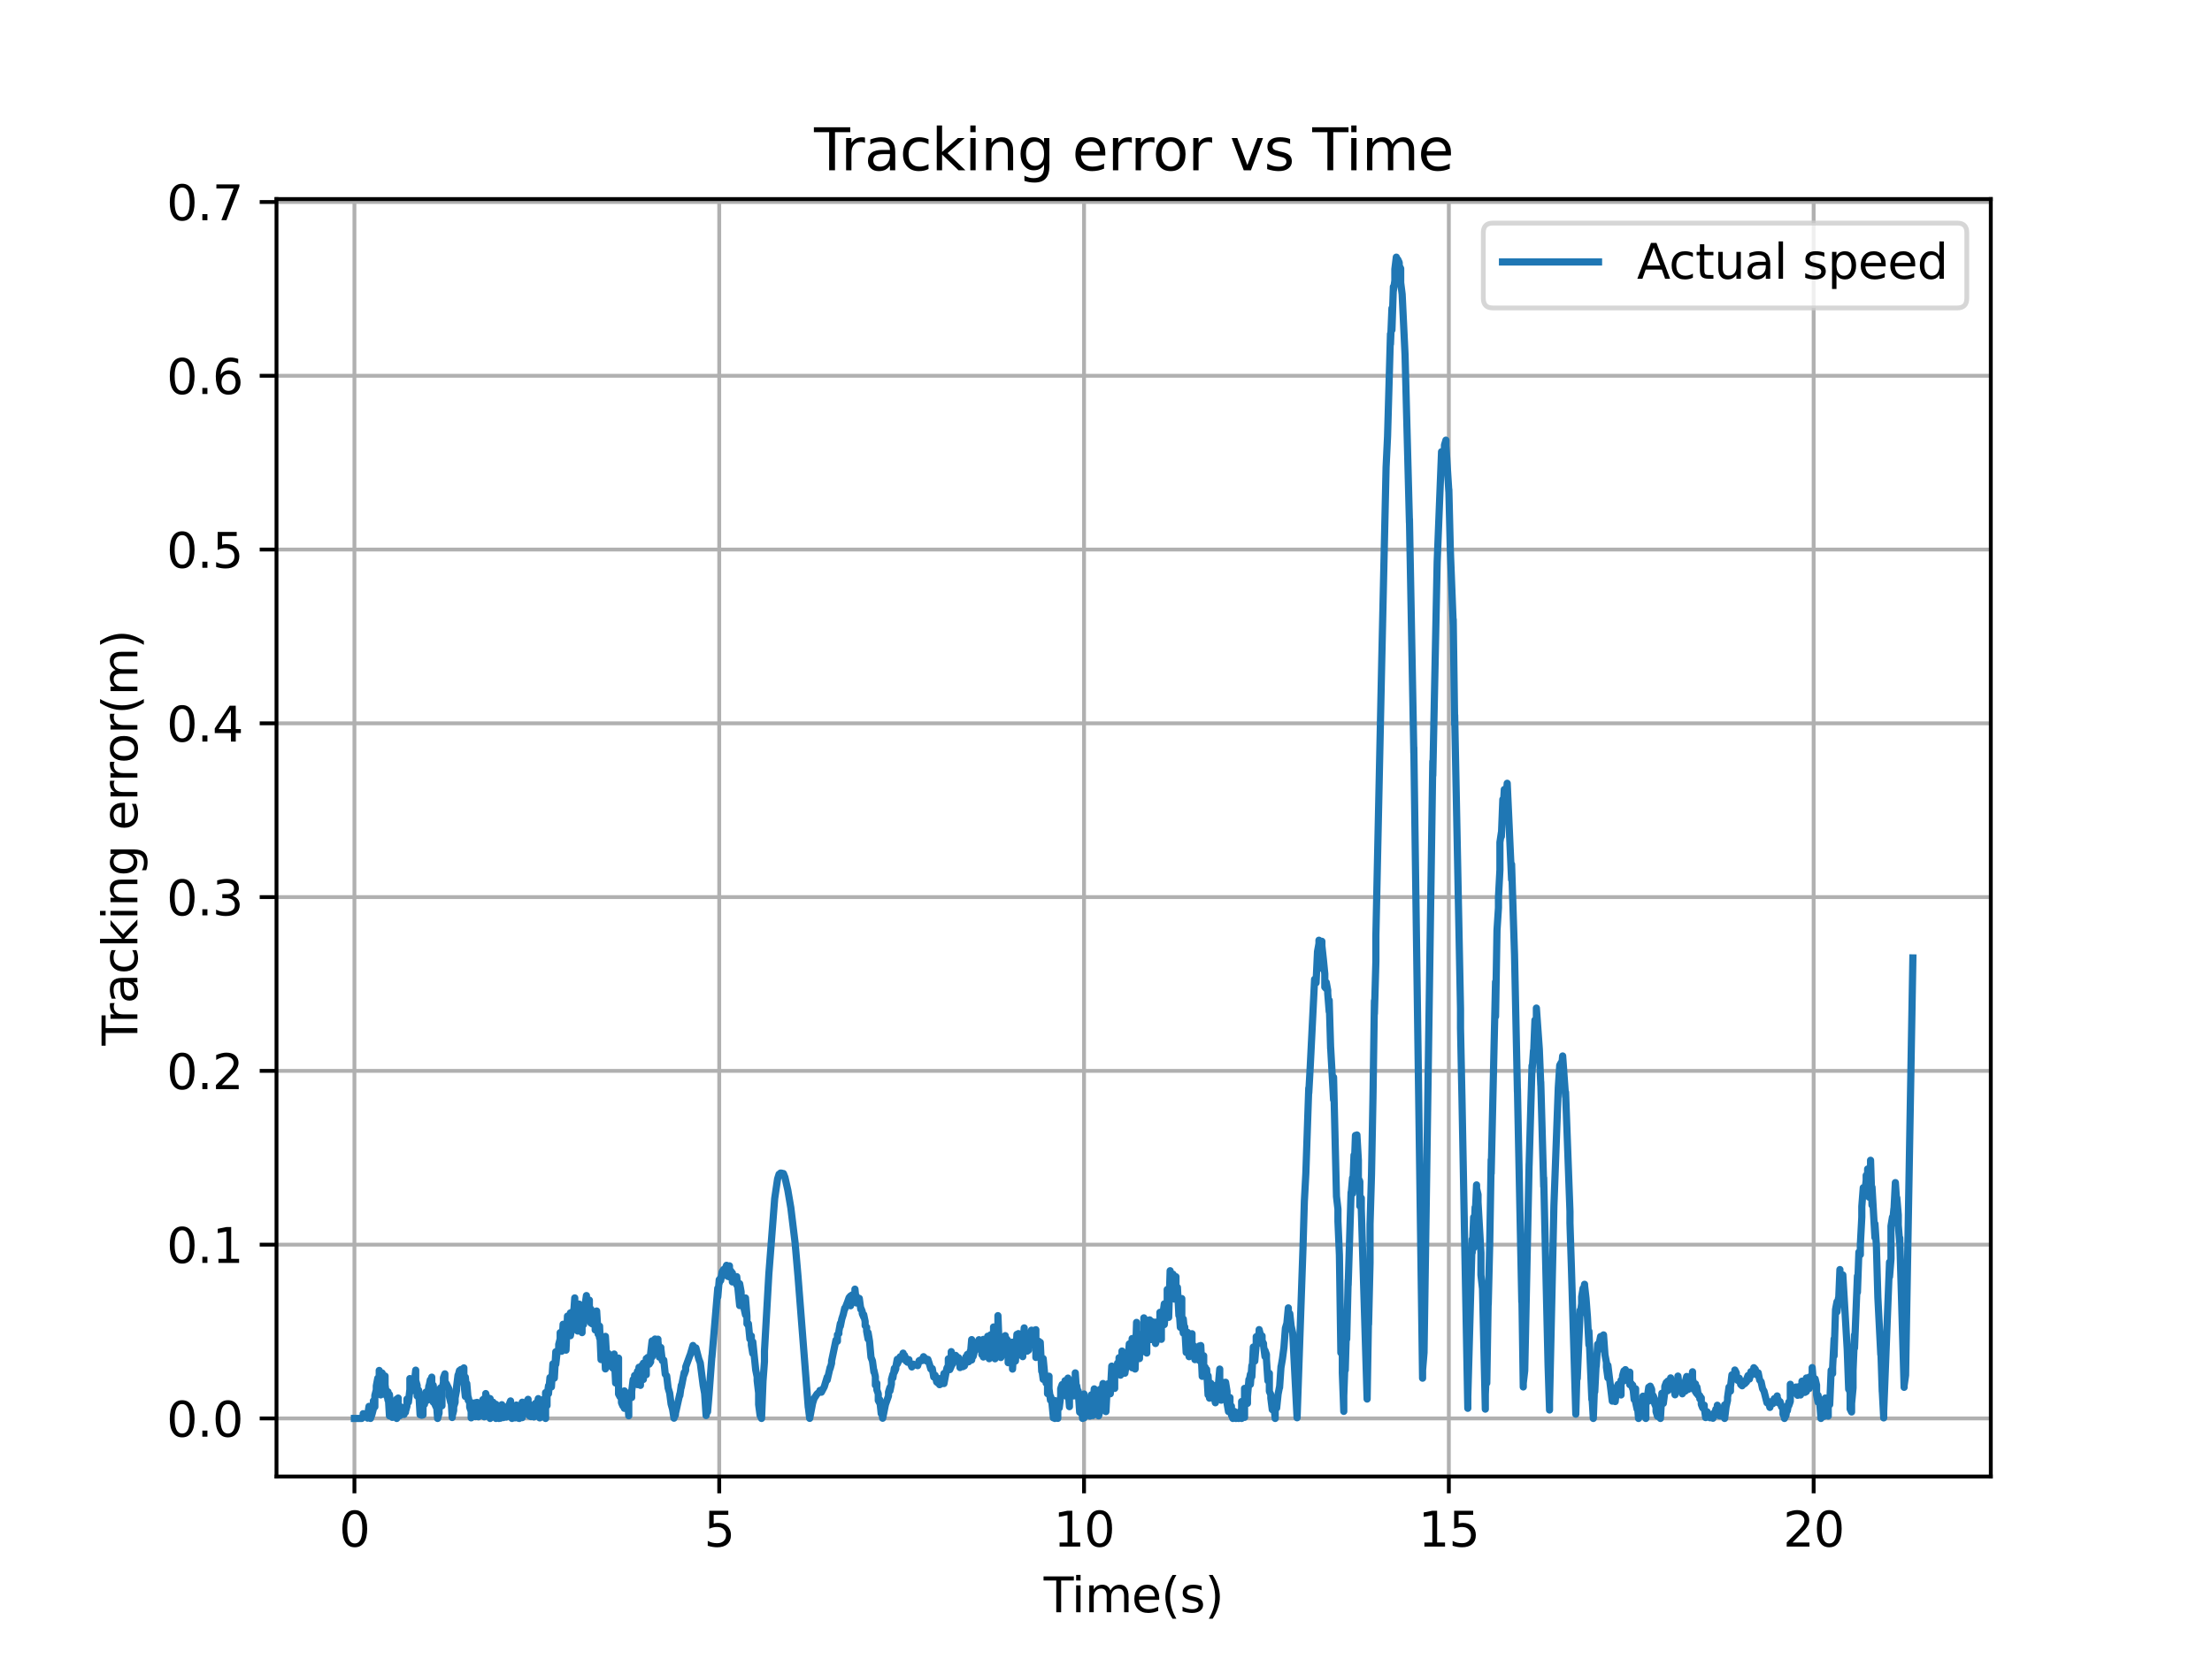 <?xml version="1.0" encoding="utf-8" standalone="no"?>
<!DOCTYPE svg PUBLIC "-//W3C//DTD SVG 1.1//EN"
  "http://www.w3.org/Graphics/SVG/1.1/DTD/svg11.dtd">
<svg xmlns:xlink="http://www.w3.org/1999/xlink" width="460.8pt" height="345.6pt" viewBox="0 0 460.8 345.6" xmlns="http://www.w3.org/2000/svg" version="1.1">
 <defs>
  <style type="text/css">*{stroke-linejoin: round; stroke-linecap: butt}</style>
 </defs>
 <g id="figure_1">
  <g id="patch_1">
   <path d="M 0 345.6 
L 460.8 345.6 
L 460.8 0 
L 0 0 
z
" style="fill: #ffffff"/>
  </g>
  <g id="axes_1">
   <g id="patch_2">
    <path d="M 57.6 307.584 
L 414.72 307.584 
L 414.72 41.472 
L 57.6 41.472 
z
" style="fill: #ffffff"/>
   </g>
   <g id="matplotlib.axis_1">
    <g id="xtick_1">
     <g id="line2d_1">
      <path d="M 73.833 307.584 
L 73.833 41.472 
" clip-path="url(#p70142aaf16)" style="fill: none; stroke: #b0b0b0; stroke-width: 0.8; stroke-linecap: square"/>
     </g>
     <g id="line2d_2">
      <defs>
       <path id="m6033845b95" d="M 0 0 
L 0 3.5 
" style="stroke: #000000; stroke-width: 0.8"/>
      </defs>
      <g>
       <use xlink:href="#m6033845b95" x="73.833" y="307.584" style="stroke: #000000; stroke-width: 0.8"/>
      </g>
     </g>
     <g id="text_1">
      <!-- 0 -->
      <g transform="translate(70.651 322.182) scale(0.1 -0.1)">
       <defs>
        <path id="DejaVuSans-30" d="M 2034 4250 
Q 1547 4250 1301 3770 
Q 1056 3291 1056 2328 
Q 1056 1369 1301 889 
Q 1547 409 2034 409 
Q 2525 409 2770 889 
Q 3016 1369 3016 2328 
Q 3016 3291 2770 3770 
Q 2525 4250 2034 4250 
z
M 2034 4750 
Q 2819 4750 3233 4129 
Q 3647 3509 3647 2328 
Q 3647 1150 3233 529 
Q 2819 -91 2034 -91 
Q 1250 -91 836 529 
Q 422 1150 422 2328 
Q 422 3509 836 4129 
Q 1250 4750 2034 4750 
z
" transform="scale(0.016)"/>
       </defs>
       <use xlink:href="#DejaVuSans-30"/>
      </g>
     </g>
    </g>
    <g id="xtick_2">
     <g id="line2d_3">
      <path d="M 149.829 307.584 
L 149.829 41.472 
" clip-path="url(#p70142aaf16)" style="fill: none; stroke: #b0b0b0; stroke-width: 0.8; stroke-linecap: square"/>
     </g>
     <g id="line2d_4">
      <g>
       <use xlink:href="#m6033845b95" x="149.829" y="307.584" style="stroke: #000000; stroke-width: 0.8"/>
      </g>
     </g>
     <g id="text_2">
      <!-- 5 -->
      <g transform="translate(146.647 322.182) scale(0.1 -0.1)">
       <defs>
        <path id="DejaVuSans-35" d="M 691 4666 
L 3169 4666 
L 3169 4134 
L 1269 4134 
L 1269 2991 
Q 1406 3038 1543 3061 
Q 1681 3084 1819 3084 
Q 2600 3084 3056 2656 
Q 3513 2228 3513 1497 
Q 3513 744 3044 326 
Q 2575 -91 1722 -91 
Q 1428 -91 1123 -41 
Q 819 9 494 109 
L 494 744 
Q 775 591 1075 516 
Q 1375 441 1709 441 
Q 2250 441 2565 725 
Q 2881 1009 2881 1497 
Q 2881 1984 2565 2268 
Q 2250 2553 1709 2553 
Q 1456 2553 1204 2497 
Q 953 2441 691 2322 
L 691 4666 
z
" transform="scale(0.016)"/>
       </defs>
       <use xlink:href="#DejaVuSans-35"/>
      </g>
     </g>
    </g>
    <g id="xtick_3">
     <g id="line2d_5">
      <path d="M 225.825 307.584 
L 225.825 41.472 
" clip-path="url(#p70142aaf16)" style="fill: none; stroke: #b0b0b0; stroke-width: 0.8; stroke-linecap: square"/>
     </g>
     <g id="line2d_6">
      <g>
       <use xlink:href="#m6033845b95" x="225.825" y="307.584" style="stroke: #000000; stroke-width: 0.8"/>
      </g>
     </g>
     <g id="text_3">
      <!-- 10 -->
      <g transform="translate(219.462 322.182) scale(0.1 -0.1)">
       <defs>
        <path id="DejaVuSans-31" d="M 794 531 
L 1825 531 
L 1825 4091 
L 703 3866 
L 703 4441 
L 1819 4666 
L 2450 4666 
L 2450 531 
L 3481 531 
L 3481 0 
L 794 0 
L 794 531 
z
" transform="scale(0.016)"/>
       </defs>
       <use xlink:href="#DejaVuSans-31"/>
       <use xlink:href="#DejaVuSans-30" x="63.623"/>
      </g>
     </g>
    </g>
    <g id="xtick_4">
     <g id="line2d_7">
      <path d="M 301.82 307.584 
L 301.82 41.472 
" clip-path="url(#p70142aaf16)" style="fill: none; stroke: #b0b0b0; stroke-width: 0.8; stroke-linecap: square"/>
     </g>
     <g id="line2d_8">
      <g>
       <use xlink:href="#m6033845b95" x="301.82" y="307.584" style="stroke: #000000; stroke-width: 0.8"/>
      </g>
     </g>
     <g id="text_4">
      <!-- 15 -->
      <g transform="translate(295.458 322.182) scale(0.1 -0.1)">
       <use xlink:href="#DejaVuSans-31"/>
       <use xlink:href="#DejaVuSans-35" x="63.623"/>
      </g>
     </g>
    </g>
    <g id="xtick_5">
     <g id="line2d_9">
      <path d="M 377.816 307.584 
L 377.816 41.472 
" clip-path="url(#p70142aaf16)" style="fill: none; stroke: #b0b0b0; stroke-width: 0.8; stroke-linecap: square"/>
     </g>
     <g id="line2d_10">
      <g>
       <use xlink:href="#m6033845b95" x="377.816" y="307.584" style="stroke: #000000; stroke-width: 0.8"/>
      </g>
     </g>
     <g id="text_5">
      <!-- 20 -->
      <g transform="translate(371.454 322.182) scale(0.1 -0.1)">
       <defs>
        <path id="DejaVuSans-32" d="M 1228 531 
L 3431 531 
L 3431 0 
L 469 0 
L 469 531 
Q 828 903 1448 1529 
Q 2069 2156 2228 2338 
Q 2531 2678 2651 2914 
Q 2772 3150 2772 3378 
Q 2772 3750 2511 3984 
Q 2250 4219 1831 4219 
Q 1534 4219 1204 4116 
Q 875 4013 500 3803 
L 500 4441 
Q 881 4594 1212 4672 
Q 1544 4750 1819 4750 
Q 2544 4750 2975 4387 
Q 3406 4025 3406 3419 
Q 3406 3131 3298 2873 
Q 3191 2616 2906 2266 
Q 2828 2175 2409 1742 
Q 1991 1309 1228 531 
z
" transform="scale(0.016)"/>
       </defs>
       <use xlink:href="#DejaVuSans-32"/>
       <use xlink:href="#DejaVuSans-30" x="63.623"/>
      </g>
     </g>
    </g>
    <g id="text_6">
     <!-- Time(s) -->
     <g transform="translate(217.42 335.861) scale(0.1 -0.1)">
      <defs>
       <path id="DejaVuSans-54" d="M -19 4666 
L 3928 4666 
L 3928 4134 
L 2272 4134 
L 2272 0 
L 1638 0 
L 1638 4134 
L -19 4134 
L -19 4666 
z
" transform="scale(0.016)"/>
       <path id="DejaVuSans-69" d="M 603 3500 
L 1178 3500 
L 1178 0 
L 603 0 
L 603 3500 
z
M 603 4863 
L 1178 4863 
L 1178 4134 
L 603 4134 
L 603 4863 
z
" transform="scale(0.016)"/>
       <path id="DejaVuSans-6d" d="M 3328 2828 
Q 3544 3216 3844 3400 
Q 4144 3584 4550 3584 
Q 5097 3584 5394 3201 
Q 5691 2819 5691 2113 
L 5691 0 
L 5113 0 
L 5113 2094 
Q 5113 2597 4934 2840 
Q 4756 3084 4391 3084 
Q 3944 3084 3684 2787 
Q 3425 2491 3425 1978 
L 3425 0 
L 2847 0 
L 2847 2094 
Q 2847 2600 2669 2842 
Q 2491 3084 2119 3084 
Q 1678 3084 1418 2786 
Q 1159 2488 1159 1978 
L 1159 0 
L 581 0 
L 581 3500 
L 1159 3500 
L 1159 2956 
Q 1356 3278 1631 3431 
Q 1906 3584 2284 3584 
Q 2666 3584 2933 3390 
Q 3200 3197 3328 2828 
z
" transform="scale(0.016)"/>
       <path id="DejaVuSans-65" d="M 3597 1894 
L 3597 1613 
L 953 1613 
Q 991 1019 1311 708 
Q 1631 397 2203 397 
Q 2534 397 2845 478 
Q 3156 559 3463 722 
L 3463 178 
Q 3153 47 2828 -22 
Q 2503 -91 2169 -91 
Q 1331 -91 842 396 
Q 353 884 353 1716 
Q 353 2575 817 3079 
Q 1281 3584 2069 3584 
Q 2775 3584 3186 3129 
Q 3597 2675 3597 1894 
z
M 3022 2063 
Q 3016 2534 2758 2815 
Q 2500 3097 2075 3097 
Q 1594 3097 1305 2825 
Q 1016 2553 972 2059 
L 3022 2063 
z
" transform="scale(0.016)"/>
       <path id="DejaVuSans-28" d="M 1984 4856 
Q 1566 4138 1362 3434 
Q 1159 2731 1159 2009 
Q 1159 1288 1364 580 
Q 1569 -128 1984 -844 
L 1484 -844 
Q 1016 -109 783 600 
Q 550 1309 550 2009 
Q 550 2706 781 3412 
Q 1013 4119 1484 4856 
L 1984 4856 
z
" transform="scale(0.016)"/>
       <path id="DejaVuSans-73" d="M 2834 3397 
L 2834 2853 
Q 2591 2978 2328 3040 
Q 2066 3103 1784 3103 
Q 1356 3103 1142 2972 
Q 928 2841 928 2578 
Q 928 2378 1081 2264 
Q 1234 2150 1697 2047 
L 1894 2003 
Q 2506 1872 2764 1633 
Q 3022 1394 3022 966 
Q 3022 478 2636 193 
Q 2250 -91 1575 -91 
Q 1294 -91 989 -36 
Q 684 19 347 128 
L 347 722 
Q 666 556 975 473 
Q 1284 391 1588 391 
Q 1994 391 2212 530 
Q 2431 669 2431 922 
Q 2431 1156 2273 1281 
Q 2116 1406 1581 1522 
L 1381 1569 
Q 847 1681 609 1914 
Q 372 2147 372 2553 
Q 372 3047 722 3315 
Q 1072 3584 1716 3584 
Q 2034 3584 2315 3537 
Q 2597 3491 2834 3397 
z
" transform="scale(0.016)"/>
       <path id="DejaVuSans-29" d="M 513 4856 
L 1013 4856 
Q 1481 4119 1714 3412 
Q 1947 2706 1947 2009 
Q 1947 1309 1714 600 
Q 1481 -109 1013 -844 
L 513 -844 
Q 928 -128 1133 580 
Q 1338 1288 1338 2009 
Q 1338 2731 1133 3434 
Q 928 4138 513 4856 
z
" transform="scale(0.016)"/>
      </defs>
      <use xlink:href="#DejaVuSans-54"/>
      <use xlink:href="#DejaVuSans-69" x="57.959"/>
      <use xlink:href="#DejaVuSans-6d" x="85.742"/>
      <use xlink:href="#DejaVuSans-65" x="183.154"/>
      <use xlink:href="#DejaVuSans-28" x="244.678"/>
      <use xlink:href="#DejaVuSans-73" x="283.691"/>
      <use xlink:href="#DejaVuSans-29" x="335.791"/>
     </g>
    </g>
   </g>
   <g id="matplotlib.axis_2">
    <g id="ytick_1">
     <g id="line2d_11">
      <path d="M 57.6 295.488 
L 414.72 295.488 
" clip-path="url(#p70142aaf16)" style="fill: none; stroke: #b0b0b0; stroke-width: 0.8; stroke-linecap: square"/>
     </g>
     <g id="line2d_12">
      <defs>
       <path id="mc46009988c" d="M 0 0 
L -3.5 0 
" style="stroke: #000000; stroke-width: 0.8"/>
      </defs>
      <g>
       <use xlink:href="#mc46009988c" x="57.6" y="295.488" style="stroke: #000000; stroke-width: 0.8"/>
      </g>
     </g>
     <g id="text_7">
      <!-- 0.0 -->
      <g transform="translate(34.697 299.287) scale(0.1 -0.1)">
       <defs>
        <path id="DejaVuSans-2e" d="M 684 794 
L 1344 794 
L 1344 0 
L 684 0 
L 684 794 
z
" transform="scale(0.016)"/>
       </defs>
       <use xlink:href="#DejaVuSans-30"/>
       <use xlink:href="#DejaVuSans-2e" x="63.623"/>
       <use xlink:href="#DejaVuSans-30" x="95.41"/>
      </g>
     </g>
    </g>
    <g id="ytick_2">
     <g id="line2d_13">
      <path d="M 57.6 259.287 
L 414.72 259.287 
" clip-path="url(#p70142aaf16)" style="fill: none; stroke: #b0b0b0; stroke-width: 0.8; stroke-linecap: square"/>
     </g>
     <g id="line2d_14">
      <g>
       <use xlink:href="#mc46009988c" x="57.6" y="259.287" style="stroke: #000000; stroke-width: 0.8"/>
      </g>
     </g>
     <g id="text_8">
      <!-- 0.1 -->
      <g transform="translate(34.697 263.086) scale(0.1 -0.1)">
       <use xlink:href="#DejaVuSans-30"/>
       <use xlink:href="#DejaVuSans-2e" x="63.623"/>
       <use xlink:href="#DejaVuSans-31" x="95.41"/>
      </g>
     </g>
    </g>
    <g id="ytick_3">
     <g id="line2d_15">
      <path d="M 57.6 223.085 
L 414.72 223.085 
" clip-path="url(#p70142aaf16)" style="fill: none; stroke: #b0b0b0; stroke-width: 0.8; stroke-linecap: square"/>
     </g>
     <g id="line2d_16">
      <g>
       <use xlink:href="#mc46009988c" x="57.6" y="223.085" style="stroke: #000000; stroke-width: 0.8"/>
      </g>
     </g>
     <g id="text_9">
      <!-- 0.2 -->
      <g transform="translate(34.697 226.884) scale(0.1 -0.1)">
       <use xlink:href="#DejaVuSans-30"/>
       <use xlink:href="#DejaVuSans-2e" x="63.623"/>
       <use xlink:href="#DejaVuSans-32" x="95.41"/>
      </g>
     </g>
    </g>
    <g id="ytick_4">
     <g id="line2d_17">
      <path d="M 57.6 186.884 
L 414.72 186.884 
" clip-path="url(#p70142aaf16)" style="fill: none; stroke: #b0b0b0; stroke-width: 0.8; stroke-linecap: square"/>
     </g>
     <g id="line2d_18">
      <g>
       <use xlink:href="#mc46009988c" x="57.6" y="186.884" style="stroke: #000000; stroke-width: 0.8"/>
      </g>
     </g>
     <g id="text_10">
      <!-- 0.3 -->
      <g transform="translate(34.697 190.683) scale(0.1 -0.1)">
       <defs>
        <path id="DejaVuSans-33" d="M 2597 2516 
Q 3050 2419 3304 2112 
Q 3559 1806 3559 1356 
Q 3559 666 3084 287 
Q 2609 -91 1734 -91 
Q 1441 -91 1130 -33 
Q 819 25 488 141 
L 488 750 
Q 750 597 1062 519 
Q 1375 441 1716 441 
Q 2309 441 2620 675 
Q 2931 909 2931 1356 
Q 2931 1769 2642 2001 
Q 2353 2234 1838 2234 
L 1294 2234 
L 1294 2753 
L 1863 2753 
Q 2328 2753 2575 2939 
Q 2822 3125 2822 3475 
Q 2822 3834 2567 4026 
Q 2313 4219 1838 4219 
Q 1578 4219 1281 4162 
Q 984 4106 628 3988 
L 628 4550 
Q 988 4650 1302 4700 
Q 1616 4750 1894 4750 
Q 2613 4750 3031 4423 
Q 3450 4097 3450 3541 
Q 3450 3153 3228 2886 
Q 3006 2619 2597 2516 
z
" transform="scale(0.016)"/>
       </defs>
       <use xlink:href="#DejaVuSans-30"/>
       <use xlink:href="#DejaVuSans-2e" x="63.623"/>
       <use xlink:href="#DejaVuSans-33" x="95.41"/>
      </g>
     </g>
    </g>
    <g id="ytick_5">
     <g id="line2d_19">
      <path d="M 57.6 150.682 
L 414.72 150.682 
" clip-path="url(#p70142aaf16)" style="fill: none; stroke: #b0b0b0; stroke-width: 0.8; stroke-linecap: square"/>
     </g>
     <g id="line2d_20">
      <g>
       <use xlink:href="#mc46009988c" x="57.6" y="150.682" style="stroke: #000000; stroke-width: 0.8"/>
      </g>
     </g>
     <g id="text_11">
      <!-- 0.4 -->
      <g transform="translate(34.697 154.481) scale(0.1 -0.1)">
       <defs>
        <path id="DejaVuSans-34" d="M 2419 4116 
L 825 1625 
L 2419 1625 
L 2419 4116 
z
M 2253 4666 
L 3047 4666 
L 3047 1625 
L 3713 1625 
L 3713 1100 
L 3047 1100 
L 3047 0 
L 2419 0 
L 2419 1100 
L 313 1100 
L 313 1709 
L 2253 4666 
z
" transform="scale(0.016)"/>
       </defs>
       <use xlink:href="#DejaVuSans-30"/>
       <use xlink:href="#DejaVuSans-2e" x="63.623"/>
       <use xlink:href="#DejaVuSans-34" x="95.41"/>
      </g>
     </g>
    </g>
    <g id="ytick_6">
     <g id="line2d_21">
      <path d="M 57.6 114.481 
L 414.72 114.481 
" clip-path="url(#p70142aaf16)" style="fill: none; stroke: #b0b0b0; stroke-width: 0.8; stroke-linecap: square"/>
     </g>
     <g id="line2d_22">
      <g>
       <use xlink:href="#mc46009988c" x="57.6" y="114.481" style="stroke: #000000; stroke-width: 0.8"/>
      </g>
     </g>
     <g id="text_12">
      <!-- 0.5 -->
      <g transform="translate(34.697 118.28) scale(0.1 -0.1)">
       <use xlink:href="#DejaVuSans-30"/>
       <use xlink:href="#DejaVuSans-2e" x="63.623"/>
       <use xlink:href="#DejaVuSans-35" x="95.41"/>
      </g>
     </g>
    </g>
    <g id="ytick_7">
     <g id="line2d_23">
      <path d="M 57.6 78.279 
L 414.72 78.279 
" clip-path="url(#p70142aaf16)" style="fill: none; stroke: #b0b0b0; stroke-width: 0.8; stroke-linecap: square"/>
     </g>
     <g id="line2d_24">
      <g>
       <use xlink:href="#mc46009988c" x="57.6" y="78.279" style="stroke: #000000; stroke-width: 0.8"/>
      </g>
     </g>
     <g id="text_13">
      <!-- 0.6 -->
      <g transform="translate(34.697 82.078) scale(0.1 -0.1)">
       <defs>
        <path id="DejaVuSans-36" d="M 2113 2584 
Q 1688 2584 1439 2293 
Q 1191 2003 1191 1497 
Q 1191 994 1439 701 
Q 1688 409 2113 409 
Q 2538 409 2786 701 
Q 3034 994 3034 1497 
Q 3034 2003 2786 2293 
Q 2538 2584 2113 2584 
z
M 3366 4563 
L 3366 3988 
Q 3128 4100 2886 4159 
Q 2644 4219 2406 4219 
Q 1781 4219 1451 3797 
Q 1122 3375 1075 2522 
Q 1259 2794 1537 2939 
Q 1816 3084 2150 3084 
Q 2853 3084 3261 2657 
Q 3669 2231 3669 1497 
Q 3669 778 3244 343 
Q 2819 -91 2113 -91 
Q 1303 -91 875 529 
Q 447 1150 447 2328 
Q 447 3434 972 4092 
Q 1497 4750 2381 4750 
Q 2619 4750 2861 4703 
Q 3103 4656 3366 4563 
z
" transform="scale(0.016)"/>
       </defs>
       <use xlink:href="#DejaVuSans-30"/>
       <use xlink:href="#DejaVuSans-2e" x="63.623"/>
       <use xlink:href="#DejaVuSans-36" x="95.41"/>
      </g>
     </g>
    </g>
    <g id="ytick_8">
     <g id="line2d_25">
      <path d="M 57.6 42.078 
L 414.72 42.078 
" clip-path="url(#p70142aaf16)" style="fill: none; stroke: #b0b0b0; stroke-width: 0.8; stroke-linecap: square"/>
     </g>
     <g id="line2d_26">
      <g>
       <use xlink:href="#mc46009988c" x="57.6" y="42.078" style="stroke: #000000; stroke-width: 0.8"/>
      </g>
     </g>
     <g id="text_14">
      <!-- 0.7 -->
      <g transform="translate(34.697 45.877) scale(0.1 -0.1)">
       <defs>
        <path id="DejaVuSans-37" d="M 525 4666 
L 3525 4666 
L 3525 4397 
L 1831 0 
L 1172 0 
L 2766 4134 
L 525 4134 
L 525 4666 
z
" transform="scale(0.016)"/>
       </defs>
       <use xlink:href="#DejaVuSans-30"/>
       <use xlink:href="#DejaVuSans-2e" x="63.623"/>
       <use xlink:href="#DejaVuSans-37" x="95.41"/>
      </g>
     </g>
    </g>
    <g id="text_15">
     <!-- Tracking error(m) -->
     <g transform="translate(28.617 217.804) rotate(-90) scale(0.1 -0.1)">
      <defs>
       <path id="DejaVuSans-72" d="M 2631 2963 
Q 2534 3019 2420 3045 
Q 2306 3072 2169 3072 
Q 1681 3072 1420 2755 
Q 1159 2438 1159 1844 
L 1159 0 
L 581 0 
L 581 3500 
L 1159 3500 
L 1159 2956 
Q 1341 3275 1631 3429 
Q 1922 3584 2338 3584 
Q 2397 3584 2469 3576 
Q 2541 3569 2628 3553 
L 2631 2963 
z
" transform="scale(0.016)"/>
       <path id="DejaVuSans-61" d="M 2194 1759 
Q 1497 1759 1228 1600 
Q 959 1441 959 1056 
Q 959 750 1161 570 
Q 1363 391 1709 391 
Q 2188 391 2477 730 
Q 2766 1069 2766 1631 
L 2766 1759 
L 2194 1759 
z
M 3341 1997 
L 3341 0 
L 2766 0 
L 2766 531 
Q 2569 213 2275 61 
Q 1981 -91 1556 -91 
Q 1019 -91 701 211 
Q 384 513 384 1019 
Q 384 1609 779 1909 
Q 1175 2209 1959 2209 
L 2766 2209 
L 2766 2266 
Q 2766 2663 2505 2880 
Q 2244 3097 1772 3097 
Q 1472 3097 1187 3025 
Q 903 2953 641 2809 
L 641 3341 
Q 956 3463 1253 3523 
Q 1550 3584 1831 3584 
Q 2591 3584 2966 3190 
Q 3341 2797 3341 1997 
z
" transform="scale(0.016)"/>
       <path id="DejaVuSans-63" d="M 3122 3366 
L 3122 2828 
Q 2878 2963 2633 3030 
Q 2388 3097 2138 3097 
Q 1578 3097 1268 2742 
Q 959 2388 959 1747 
Q 959 1106 1268 751 
Q 1578 397 2138 397 
Q 2388 397 2633 464 
Q 2878 531 3122 666 
L 3122 134 
Q 2881 22 2623 -34 
Q 2366 -91 2075 -91 
Q 1284 -91 818 406 
Q 353 903 353 1747 
Q 353 2603 823 3093 
Q 1294 3584 2113 3584 
Q 2378 3584 2631 3529 
Q 2884 3475 3122 3366 
z
" transform="scale(0.016)"/>
       <path id="DejaVuSans-6b" d="M 581 4863 
L 1159 4863 
L 1159 1991 
L 2875 3500 
L 3609 3500 
L 1753 1863 
L 3688 0 
L 2938 0 
L 1159 1709 
L 1159 0 
L 581 0 
L 581 4863 
z
" transform="scale(0.016)"/>
       <path id="DejaVuSans-6e" d="M 3513 2113 
L 3513 0 
L 2938 0 
L 2938 2094 
Q 2938 2591 2744 2837 
Q 2550 3084 2163 3084 
Q 1697 3084 1428 2787 
Q 1159 2491 1159 1978 
L 1159 0 
L 581 0 
L 581 3500 
L 1159 3500 
L 1159 2956 
Q 1366 3272 1645 3428 
Q 1925 3584 2291 3584 
Q 2894 3584 3203 3211 
Q 3513 2838 3513 2113 
z
" transform="scale(0.016)"/>
       <path id="DejaVuSans-67" d="M 2906 1791 
Q 2906 2416 2648 2759 
Q 2391 3103 1925 3103 
Q 1463 3103 1205 2759 
Q 947 2416 947 1791 
Q 947 1169 1205 825 
Q 1463 481 1925 481 
Q 2391 481 2648 825 
Q 2906 1169 2906 1791 
z
M 3481 434 
Q 3481 -459 3084 -895 
Q 2688 -1331 1869 -1331 
Q 1566 -1331 1297 -1286 
Q 1028 -1241 775 -1147 
L 775 -588 
Q 1028 -725 1275 -790 
Q 1522 -856 1778 -856 
Q 2344 -856 2625 -561 
Q 2906 -266 2906 331 
L 2906 616 
Q 2728 306 2450 153 
Q 2172 0 1784 0 
Q 1141 0 747 490 
Q 353 981 353 1791 
Q 353 2603 747 3093 
Q 1141 3584 1784 3584 
Q 2172 3584 2450 3431 
Q 2728 3278 2906 2969 
L 2906 3500 
L 3481 3500 
L 3481 434 
z
" transform="scale(0.016)"/>
       <path id="DejaVuSans-20" transform="scale(0.016)"/>
       <path id="DejaVuSans-6f" d="M 1959 3097 
Q 1497 3097 1228 2736 
Q 959 2375 959 1747 
Q 959 1119 1226 758 
Q 1494 397 1959 397 
Q 2419 397 2687 759 
Q 2956 1122 2956 1747 
Q 2956 2369 2687 2733 
Q 2419 3097 1959 3097 
z
M 1959 3584 
Q 2709 3584 3137 3096 
Q 3566 2609 3566 1747 
Q 3566 888 3137 398 
Q 2709 -91 1959 -91 
Q 1206 -91 779 398 
Q 353 888 353 1747 
Q 353 2609 779 3096 
Q 1206 3584 1959 3584 
z
" transform="scale(0.016)"/>
      </defs>
      <use xlink:href="#DejaVuSans-54"/>
      <use xlink:href="#DejaVuSans-72" x="46.334"/>
      <use xlink:href="#DejaVuSans-61" x="87.447"/>
      <use xlink:href="#DejaVuSans-63" x="148.727"/>
      <use xlink:href="#DejaVuSans-6b" x="203.707"/>
      <use xlink:href="#DejaVuSans-69" x="261.617"/>
      <use xlink:href="#DejaVuSans-6e" x="289.4"/>
      <use xlink:href="#DejaVuSans-67" x="352.779"/>
      <use xlink:href="#DejaVuSans-20" x="416.256"/>
      <use xlink:href="#DejaVuSans-65" x="448.043"/>
      <use xlink:href="#DejaVuSans-72" x="509.566"/>
      <use xlink:href="#DejaVuSans-72" x="548.93"/>
      <use xlink:href="#DejaVuSans-6f" x="587.793"/>
      <use xlink:href="#DejaVuSans-72" x="648.975"/>
      <use xlink:href="#DejaVuSans-28" x="690.088"/>
      <use xlink:href="#DejaVuSans-6d" x="729.102"/>
      <use xlink:href="#DejaVuSans-29" x="826.514"/>
     </g>
    </g>
   </g>
   <g id="line2d_27">
    <path d="M 73.833 295.488 
L 75.353 295.488 
L 75.353 295.488 
L 75.657 294.817 
L 75.657 294.495 
L 75.961 294.635 
L 75.961 294.792 
L 76.265 294.662 
L 76.265 295.117 
L 76.569 295.418 
L 76.569 294.883 
L 76.873 292.969 
L 76.873 295.168 
L 77.177 294.341 
L 77.177 295.484 
L 77.481 294.658 
L 77.785 293.479 
L 77.785 291.827 
L 78.088 293.067 
L 78.088 290.692 
L 78.392 289.541 
L 78.392 288.706 
L 78.696 287.103 
L 78.696 289.067 
L 79 288.24 
L 79 285.488 
L 79.304 290.588 
L 79.304 289.904 
L 79.608 286.02 
L 79.608 287.651 
L 79.912 289.647 
L 80.216 286.644 
L 80.216 288.496 
L 80.52 290.789 
L 80.52 289.789 
L 80.824 291.677 
L 80.824 289.93 
L 81.128 294.954 
L 81.128 290.495 
L 81.432 293.607 
L 81.432 292.558 
L 81.736 295.262 
L 81.736 293.405 
L 82.04 295.143 
L 82.04 295.054 
L 82.344 293.461 
L 82.648 291.459 
L 82.648 295.488 
L 82.952 291.238 
L 82.952 294.323 
L 83.256 293.987 
L 83.256 294.933 
L 83.56 294.748 
L 83.56 293.107 
L 83.864 294.321 
L 83.864 293.569 
L 84.168 294.66 
L 84.168 294.393 
L 84.472 294.199 
L 84.472 294.049 
L 84.776 292.952 
L 84.776 291.456 
L 85.08 291.78 
L 85.08 292.111 
L 85.384 289.457 
L 85.384 287.182 
L 85.688 289.763 
L 85.688 287.354 
L 85.992 289.685 
L 85.992 288.17 
L 86.296 289.011 
L 86.296 288.222 
L 86.6 285.426 
L 86.6 287.565 
L 86.904 288.645 
L 86.904 290.821 
L 87.208 290.613 
L 87.208 289.604 
L 87.512 294.718 
L 87.512 293.91 
L 87.816 294.389 
L 87.816 294.821 
L 88.12 294.748 
L 88.12 292.282 
L 88.424 292.013 
L 88.424 292.553 
L 88.728 290 
L 88.728 291.574 
L 89.032 291.693 
L 89.032 291.239 
L 89.336 288.719 
L 89.336 288.987 
L 89.64 287.46 
L 89.64 289.093 
L 89.944 286.883 
L 89.944 288.564 
L 90.248 292.094 
L 90.248 288.566 
L 90.552 291.328 
L 90.552 292.425 
L 90.856 293.103 
L 90.856 291.583 
L 91.16 295.488 
L 91.464 294.374 
L 91.464 292.743 
L 91.768 289.126 
L 91.768 291.651 
L 92.072 292.853 
L 92.072 289.554 
L 92.376 287.95 
L 92.376 286.998 
L 92.68 286.198 
L 92.68 287.617 
L 92.984 288.734 
L 92.984 288.251 
L 93.592 289.513 
L 93.592 290.875 
L 93.896 292.144 
L 93.896 290.237 
L 94.2 295.291 
L 94.2 295.027 
L 94.504 293.844 
L 94.504 293.076 
L 94.808 292.135 
L 94.808 291.236 
L 95.112 289.628 
L 95.112 288.88 
L 95.416 286.462 
L 95.416 286.657 
L 95.72 285.51 
L 95.72 287.101 
L 96.024 286.164 
L 96.024 285.284 
L 96.328 286.844 
L 96.328 285.444 
L 96.632 284.956 
L 96.632 288.012 
L 96.935 290.911 
L 96.935 286.883 
L 97.239 289.839 
L 97.239 288.216 
L 97.543 291.723 
L 97.543 291.075 
L 97.847 292.362 
L 97.847 293.145 
L 98.151 294.029 
L 98.151 295.363 
L 98.455 292.266 
L 98.455 294.782 
L 98.759 295.036 
L 98.759 292.899 
L 99.063 292.208 
L 99.063 295.112 
L 99.367 292.138 
L 99.367 293.351 
L 99.671 295.146 
L 99.671 294.837 
L 99.975 293.504 
L 99.975 294.78 
L 100.279 292.56 
L 100.279 294.47 
L 100.583 291.57 
L 100.583 293.567 
L 100.887 295.15 
L 100.887 291.334 
L 101.191 293.118 
L 101.191 290.304 
L 101.799 293.012 
L 101.799 291.271 
L 102.103 291.36 
L 102.103 295.488 
L 102.407 294.5 
L 102.407 292.951 
L 102.711 292.101 
L 102.711 292.316 
L 103.015 293.082 
L 103.015 292.936 
L 103.319 295.488 
L 103.319 292.545 
L 103.927 295.488 
L 103.927 295.488 
L 104.231 294.391 
L 104.231 295.447 
L 104.535 294.392 
L 104.535 292.621 
L 104.839 295.312 
L 104.839 294.831 
L 105.143 293.099 
L 105.143 293.631 
L 105.447 294.024 
L 105.447 295.21 
L 105.751 293.293 
L 105.751 294.594 
L 106.055 293.932 
L 106.055 292.626 
L 106.359 291.84 
L 106.359 295.168 
L 106.663 294.549 
L 106.663 295.488 
L 106.967 292.958 
L 106.967 295.14 
L 107.271 295.366 
L 107.271 293.776 
L 107.575 292.693 
L 107.575 294.465 
L 107.879 292.882 
L 107.879 295.399 
L 108.183 295.488 
L 108.183 295.488 
L 108.487 293.052 
L 108.487 294.986 
L 108.791 292.105 
L 108.791 295.317 
L 109.095 293.449 
L 109.399 293.678 
L 109.399 293.912 
L 109.703 292.7 
L 109.703 292.063 
L 110.007 291.501 
L 110.007 293.354 
L 110.311 292.561 
L 110.311 294.97 
L 110.615 295.109 
L 110.615 294.101 
L 110.919 293.672 
L 110.919 294.277 
L 111.223 294.684 
L 111.223 295.175 
L 111.527 293.398 
L 111.527 292.357 
L 111.831 293.543 
L 111.831 292.715 
L 112.135 291.357 
L 112.135 294.698 
L 112.439 295.374 
L 112.439 295.325 
L 112.743 294.658 
L 112.743 294.382 
L 113.047 294.584 
L 113.047 291.586 
L 113.351 292.155 
L 113.351 291.534 
L 113.655 295.488 
L 113.655 290.098 
L 113.959 292.801 
L 113.959 291.023 
L 114.263 288.669 
L 114.263 290.332 
L 114.567 286.965 
L 114.567 287.52 
L 114.871 287.436 
L 114.871 288.92 
L 115.175 284.118 
L 115.175 285.117 
L 115.478 284.996 
L 115.478 287.092 
L 115.782 281.59 
L 115.782 284.215 
L 116.086 281.411 
L 116.086 281.852 
L 116.39 281.033 
L 116.39 280.062 
L 116.694 278.933 
L 116.694 277.61 
L 116.998 279.594 
L 116.998 281.496 
L 117.302 275.866 
L 117.302 278.692 
L 117.606 279.392 
L 117.606 278.062 
L 117.91 276.834 
L 117.91 281.264 
L 118.214 274.166 
L 118.214 277.653 
L 118.518 275.979 
L 118.518 277.004 
L 118.822 273.505 
L 118.822 278.254 
L 119.126 276.575 
L 119.126 273.35 
L 119.43 274.591 
L 119.734 270.378 
L 119.734 272.196 
L 120.038 272.831 
L 120.038 274.362 
L 120.342 273.74 
L 120.342 277.279 
L 120.646 271.663 
L 120.646 272.102 
L 120.95 276.106 
L 120.95 274.598 
L 121.254 277.611 
L 121.254 274.357 
L 121.558 274.125 
L 121.558 275.936 
L 121.862 271.918 
L 121.862 271.991 
L 122.166 269.887 
L 122.166 273.893 
L 122.47 271.055 
L 122.47 274.891 
L 122.774 270.835 
L 122.774 273.407 
L 123.078 272.695 
L 123.078 275.6 
L 123.382 275.793 
L 123.382 273.978 
L 123.99 276.403 
L 123.99 277.057 
L 124.294 274.687 
L 124.294 273.107 
L 124.598 277.917 
L 124.598 276.834 
L 124.902 278.726 
L 124.902 276.251 
L 125.206 283.227 
L 125.206 278.444 
L 125.51 279.037 
L 125.51 281.498 
L 125.814 282.216 
L 125.814 278.566 
L 126.118 285.17 
L 126.118 278.388 
L 126.422 283.702 
L 126.422 281.912 
L 126.726 281.956 
L 126.726 283.426 
L 127.03 283.085 
L 127.03 283.292 
L 127.334 284.68 
L 127.334 282.553 
L 127.638 284.999 
L 127.942 283.068 
L 127.942 282.066 
L 128.246 288.116 
L 128.246 283.368 
L 128.55 286.825 
L 128.854 282.913 
L 128.854 290.393 
L 129.158 290.967 
L 129.158 289.799 
L 129.462 290.384 
L 129.462 292.206 
L 129.766 292.895 
L 129.766 291.239 
L 130.07 293.385 
L 130.07 289.75 
L 130.374 292.195 
L 130.374 291.55 
L 130.678 290.796 
L 130.678 291.016 
L 130.982 294.933 
L 130.982 291.739 
L 131.286 291.038 
L 131.286 290.046 
L 131.59 291.131 
L 131.59 289.865 
L 131.894 287.389 
L 131.894 288.111 
L 132.198 287.856 
L 132.198 286.542 
L 132.502 287.974 
L 132.502 286.891 
L 132.806 285.645 
L 132.806 288.445 
L 133.11 284.828 
L 133.11 285.612 
L 133.414 288.597 
L 133.414 287.689 
L 133.718 284.446 
L 133.718 286.173 
L 134.021 287.367 
L 134.021 283.972 
L 134.325 284.009 
L 134.325 284.583 
L 134.629 286.38 
L 134.629 283.027 
L 134.933 284.064 
L 134.933 282.782 
L 135.237 284.179 
L 135.541 283.701 
L 135.541 281.915 
L 135.845 279.329 
L 135.845 282.685 
L 136.149 281.382 
L 136.149 280.134 
L 136.453 279.596 
L 136.453 278.944 
L 136.757 280.979 
L 136.757 280.802 
L 137.061 278.978 
L 137.061 279.358 
L 137.365 282.722 
L 137.365 281.792 
L 137.669 280.706 
L 137.669 280.949 
L 137.973 283.451 
L 138.277 283.336 
L 138.277 283.36 
L 138.581 286.262 
L 138.885 286.619 
L 139.189 289.179 
L 139.189 289.153 
L 139.493 290.17 
L 139.493 290.122 
L 139.797 292.471 
L 140.101 293.543 
L 140.405 295.433 
L 140.405 295.309 
L 140.709 294.756 
L 140.709 294.446 
L 141.621 290.381 
L 141.621 290.733 
L 141.925 288.571 
L 141.925 289.001 
L 142.533 285.916 
L 142.533 286.33 
L 142.837 285.46 
L 142.837 284.78 
L 143.749 282.276 
L 143.749 282.347 
L 144.357 280.287 
L 144.661 281.113 
L 144.661 281.56 
L 144.965 280.785 
L 145.573 283.102 
L 145.877 283.909 
L 146.485 288.644 
L 146.485 288.627 
L 146.789 290.287 
L 147.093 294.882 
L 147.397 293.671 
L 147.397 294.107 
L 147.701 290.535 
L 148.309 282.434 
L 148.309 282.712 
L 149.525 268.367 
L 149.525 270.167 
L 149.829 266.592 
L 149.829 267.312 
L 150.133 266.184 
L 150.133 266.753 
L 150.437 264.909 
L 150.741 264.456 
L 150.741 265.139 
L 151.045 265.658 
L 151.045 264.385 
L 151.349 263.591 
L 151.349 263.917 
L 151.653 265.325 
L 151.653 265.911 
L 151.957 263.696 
L 151.957 266.003 
L 152.261 264.78 
L 152.261 265.456 
L 152.564 265.172 
L 152.564 267.052 
L 152.868 266.531 
L 153.172 266.798 
L 153.476 267.685 
L 153.476 265.944 
L 154.084 271.975 
L 154.084 267.418 
L 154.388 269.113 
L 154.388 270.761 
L 154.692 270.774 
L 154.692 271.706 
L 154.996 271.662 
L 154.996 272.551 
L 155.3 273.907 
L 155.3 270.388 
L 155.604 274.165 
L 155.604 275.764 
L 155.908 276.129 
L 155.908 275.761 
L 156.212 278.944 
L 156.212 278.519 
L 156.516 278.3 
L 156.516 280.191 
L 156.82 281.966 
L 156.82 279.527 
L 157.428 285.374 
L 157.732 286.843 
L 157.732 287.623 
L 158.036 290.179 
L 158.036 292.578 
L 158.34 294.87 
L 158.644 295.488 
L 158.644 295.488 
L 158.948 287.707 
L 159.252 283.635 
L 159.252 281.437 
L 160.164 265.394 
L 161.38 249.671 
L 161.988 245.577 
L 162.292 244.609 
L 162.292 244.878 
L 162.596 244.37 
L 162.596 244.371 
L 162.9 244.39 
L 163.204 244.558 
L 163.204 244.47 
L 163.508 245.25 
L 163.508 245.227 
L 164.116 247.917 
L 164.724 251.486 
L 164.724 251.435 
L 165.636 258.935 
L 166.244 265.947 
L 166.244 265.944 
L 168.372 293.166 
L 168.372 293.031 
L 168.676 295.472 
L 169.284 292.302 
L 169.588 291.336 
L 170.196 290.402 
L 170.804 289.871 
L 170.804 289.658 
L 171.107 289.576 
L 171.107 290.022 
L 171.715 288.869 
L 172.323 286.864 
L 172.323 287.484 
L 172.931 284.859 
L 172.931 285.101 
L 173.235 283.974 
L 173.235 283.526 
L 174.147 279.166 
L 174.147 279.63 
L 174.451 279.405 
L 174.451 278.038 
L 174.755 277.801 
L 174.755 277.342 
L 175.059 275.689 
L 175.059 276.27 
L 175.363 274.766 
L 175.667 273.818 
L 175.971 272.502 
L 175.971 272.748 
L 176.579 271.186 
L 176.883 270.317 
L 177.187 269.977 
L 177.187 272.017 
L 177.491 269.772 
L 177.795 270.004 
L 178.099 269.903 
L 178.099 268.554 
L 178.403 271.432 
L 178.403 270.019 
L 178.707 270.853 
L 179.011 270.7 
L 179.011 270.484 
L 179.315 272.747 
L 179.315 272.459 
L 179.619 273.202 
L 179.619 273.638 
L 179.923 274.363 
L 179.923 273.86 
L 180.227 275.298 
L 180.227 276.154 
L 180.531 276.486 
L 180.531 277.301 
L 180.835 278.944 
L 180.835 277.61 
L 181.139 279.402 
L 181.443 282.744 
L 181.747 283.512 
L 182.051 285.813 
L 182.051 285.443 
L 182.355 286.781 
L 182.355 288.554 
L 182.659 288.16 
L 182.659 289.508 
L 182.963 290.36 
L 182.963 291.735 
L 183.267 292.294 
L 183.267 291.579 
L 183.571 294.482 
L 183.571 293.106 
L 183.875 295.443 
L 184.483 292.442 
L 184.483 292.508 
L 185.091 290.79 
L 185.091 289.985 
L 185.395 289.025 
L 185.395 289.754 
L 185.699 288.31 
L 185.699 287.358 
L 186.003 286.292 
L 186.003 287.051 
L 186.307 285.055 
L 186.307 285.88 
L 186.611 285.148 
L 186.611 284.781 
L 186.915 283.169 
L 186.915 284.157 
L 187.523 282.883 
L 187.523 282.639 
L 187.827 283.08 
L 188.131 281.877 
L 188.131 282.022 
L 188.435 282.474 
L 188.435 282.348 
L 188.739 283.526 
L 188.739 282.908 
L 189.043 283.774 
L 189.043 283.692 
L 189.347 283.235 
L 189.347 283.587 
L 189.651 284.034 
L 189.954 284.763 
L 189.954 284.365 
L 190.258 284.184 
L 190.258 284.344 
L 190.866 284.318 
L 190.866 284.377 
L 191.17 284.492 
L 191.474 283.458 
L 191.778 283.312 
L 191.778 283.382 
L 192.082 283.443 
L 192.082 283.437 
L 192.386 282.623 
L 192.386 282.765 
L 192.69 282.911 
L 192.69 282.904 
L 192.994 283.51 
L 192.994 283.454 
L 193.298 283.19 
L 193.602 284.127 
L 193.906 285.19 
L 194.21 285.106 
L 194.514 286.854 
L 194.514 286.68 
L 194.818 286.724 
L 194.818 286.513 
L 195.122 287.892 
L 195.426 288.134 
L 195.426 287.621 
L 195.73 287.19 
L 195.73 288.458 
L 196.034 288.298 
L 196.034 287.926 
L 196.338 287.507 
L 196.338 288.185 
L 196.642 286.128 
L 196.642 288.221 
L 197.25 285.03 
L 197.554 284.468 
L 197.554 283.072 
L 197.858 285.315 
L 198.162 284.624 
L 198.162 281.569 
L 198.466 284.139 
L 198.466 282.921 
L 198.77 282.666 
L 198.77 282.901 
L 199.074 283.517 
L 199.074 282.349 
L 199.378 282.722 
L 199.378 283.548 
L 199.682 283.172 
L 199.682 282.832 
L 199.986 283.642 
L 199.986 284.889 
L 200.29 283.877 
L 200.29 284.059 
L 200.594 284.7 
L 200.594 283.687 
L 200.898 283.559 
L 200.898 284.542 
L 201.202 283.772 
L 201.202 282.671 
L 201.506 283.193 
L 201.506 282.157 
L 201.81 283.027 
L 201.81 283.673 
L 202.114 281.482 
L 202.114 282.661 
L 202.418 279.063 
L 202.418 283.319 
L 202.722 281.288 
L 202.722 282.564 
L 203.026 281.34 
L 203.026 279.76 
L 203.33 281.029 
L 203.33 280.626 
L 203.938 279.087 
L 203.938 281.061 
L 204.242 280.148 
L 204.242 280.626 
L 204.546 280.669 
L 204.546 282.203 
L 204.85 279.022 
L 204.85 282.689 
L 205.154 281.151 
L 205.154 281.858 
L 205.458 279.625 
L 205.458 282.443 
L 205.762 280.451 
L 205.762 278.363 
L 206.066 280.346 
L 206.066 283.044 
L 206.37 278.064 
L 206.37 281.553 
L 206.674 280.617 
L 206.674 278.332 
L 206.978 280.537 
L 206.978 276.43 
L 207.282 279.623 
L 207.282 283.06 
L 207.586 277.542 
L 207.586 282.734 
L 207.89 277.059 
L 207.89 274.07 
L 208.194 281.727 
L 208.497 280.983 
L 208.497 282.798 
L 208.801 281.939 
L 208.801 281.146 
L 209.105 281.753 
L 209.105 281.437 
L 209.409 278.239 
L 209.409 279.613 
L 209.713 282.243 
L 209.713 278.943 
L 210.017 279.375 
L 210.017 283.88 
L 210.321 280.774 
L 210.625 284.009 
L 210.625 283.217 
L 210.929 279.599 
L 210.929 285.21 
L 211.233 279.886 
L 211.233 280.627 
L 211.537 280.629 
L 211.537 283.538 
L 211.841 277.97 
L 211.841 280.805 
L 212.145 281.532 
L 212.145 277.816 
L 212.449 282.238 
L 212.449 281.229 
L 212.753 279.463 
L 212.753 279.474 
L 213.057 282.619 
L 213.057 280.738 
L 213.361 276.624 
L 213.361 281.265 
L 213.969 278.617 
L 213.969 281.476 
L 214.273 281.254 
L 214.273 279.655 
L 214.577 280.213 
L 214.577 278.49 
L 214.881 277.099 
L 214.881 280.229 
L 215.185 279.399 
L 215.185 280.009 
L 215.489 278.72 
L 215.489 277.128 
L 215.793 277.004 
L 215.793 282.782 
L 216.097 279.52 
L 216.097 282.43 
L 216.401 280.997 
L 216.401 279.428 
L 216.705 280.859 
L 216.705 279.641 
L 217.009 285.673 
L 217.009 284.957 
L 217.313 287.344 
L 217.313 283.02 
L 217.617 286.218 
L 217.921 286.831 
L 217.921 288.128 
L 218.225 287.575 
L 218.225 290.326 
L 218.529 286.685 
L 218.529 289.256 
L 218.833 291.696 
L 218.833 290.85 
L 219.137 291.728 
L 219.137 292.257 
L 219.441 295.368 
L 219.441 294.882 
L 219.745 295.488 
L 219.745 291.763 
L 220.049 293.941 
L 220.049 292.438 
L 220.353 295.474 
L 220.353 292.249 
L 220.657 291.845 
L 220.657 293.307 
L 220.961 290.843 
L 220.961 289.298 
L 221.265 288.429 
L 221.265 290.079 
L 221.569 289.367 
L 221.569 289.782 
L 221.873 287.619 
L 222.177 290.867 
L 222.177 288.656 
L 222.481 287.083 
L 222.481 289.278 
L 222.785 293.03 
L 222.785 290.327 
L 223.089 288.819 
L 223.089 287.604 
L 223.393 289.252 
L 223.393 289.106 
L 223.697 289.001 
L 223.697 290.788 
L 224.001 288.967 
L 224.001 285.995 
L 224.305 290.561 
L 224.305 288.71 
L 224.609 290.543 
L 224.609 289.751 
L 224.913 294.18 
L 225.217 294.382 
L 225.217 291.692 
L 225.521 295.488 
L 225.521 291.382 
L 225.825 290.392 
L 225.825 295.381 
L 226.129 292.912 
L 226.129 294.286 
L 226.433 294.132 
L 226.433 294.864 
L 226.737 294.393 
L 226.737 294.123 
L 227.04 294.994 
L 227.04 293.674 
L 227.344 290.577 
L 227.344 293.282 
L 227.648 294.881 
L 227.648 293.389 
L 227.952 289.332 
L 227.952 292.605 
L 228.256 290.169 
L 228.256 293.805 
L 228.56 294.117 
L 228.56 291.317 
L 228.864 291.192 
L 228.864 294.946 
L 229.168 293.78 
L 229.168 289.423 
L 229.472 291.033 
L 229.472 290.696 
L 229.776 288.215 
L 229.776 293.426 
L 230.384 289.381 
L 230.384 294.062 
L 230.688 288.321 
L 230.992 290.095 
L 230.992 288.207 
L 231.296 290.35 
L 231.6 284.586 
L 231.6 287.442 
L 231.904 287.197 
L 231.904 286.893 
L 232.208 289.23 
L 232.208 285.221 
L 232.512 285.47 
L 232.512 286.252 
L 232.816 283.958 
L 233.12 283.943 
L 233.12 282.833 
L 233.424 286.478 
L 233.424 283.2 
L 233.728 285.794 
L 233.728 281.448 
L 234.032 285.411 
L 234.336 283.032 
L 234.336 286.068 
L 234.64 284.109 
L 234.64 282.838 
L 234.944 284.679 
L 234.944 283.793 
L 235.248 279.96 
L 235.552 283.261 
L 235.552 282.934 
L 235.856 278.834 
L 235.856 284.938 
L 236.16 282.966 
L 236.16 282.065 
L 236.464 280.913 
L 236.464 285.194 
L 236.768 275.478 
L 236.768 280.49 
L 237.072 279.538 
L 237.072 277.85 
L 237.376 283.02 
L 237.376 279.603 
L 237.68 280.095 
L 237.68 281.785 
L 237.984 281.1 
L 237.984 279.099 
L 238.288 280.1 
L 238.288 274.532 
L 238.592 278.134 
L 238.592 276.339 
L 238.896 281.869 
L 238.896 278.901 
L 239.2 275.033 
L 239.2 275.558 
L 239.504 274.958 
L 239.504 277.664 
L 239.808 275.969 
L 239.808 279.053 
L 240.112 278.426 
L 240.112 275.363 
L 240.416 278.124 
L 240.416 278.085 
L 240.72 275.43 
L 240.72 279.876 
L 241.024 278.883 
L 241.328 275.977 
L 241.328 277.086 
L 241.632 278.057 
L 241.632 273.382 
L 241.936 279.004 
L 241.936 276.24 
L 242.544 271.613 
L 242.544 275.931 
L 242.848 272.28 
L 242.848 273.227 
L 243.152 273.54 
L 243.152 268.628 
L 243.456 270.544 
L 243.456 274.435 
L 243.76 264.716 
L 243.76 270.251 
L 244.064 269.664 
L 244.064 269.079 
L 244.368 265.44 
L 244.368 270.034 
L 244.672 270.623 
L 244.672 269.222 
L 244.976 265.961 
L 244.976 270.562 
L 245.28 268.192 
L 245.583 274.032 
L 245.583 272.127 
L 245.887 276.513 
L 245.887 273.613 
L 246.191 270.515 
L 246.191 275.073 
L 246.495 277.708 
L 246.495 274.765 
L 246.799 277.838 
L 246.799 276.415 
L 247.103 281.743 
L 247.103 278.744 
L 247.407 279.592 
L 247.407 277.56 
L 247.711 282.624 
L 247.711 278.496 
L 248.015 278.549 
L 248.015 279.042 
L 248.319 277.839 
L 248.319 281.905 
L 248.623 282.511 
L 248.623 280.308 
L 248.927 283.239 
L 248.927 281.88 
L 249.231 281.426 
L 249.231 282.058 
L 249.535 281.147 
L 249.535 282.783 
L 249.839 280.389 
L 249.839 283.43 
L 250.143 283.038 
L 250.143 280.3 
L 250.447 286.719 
L 250.447 282.576 
L 250.751 282.425 
L 250.751 284.78 
L 251.055 284.813 
L 251.055 285.48 
L 251.359 286.356 
L 251.359 285.269 
L 251.663 290.589 
L 251.663 286.596 
L 251.967 291.269 
L 251.967 289.232 
L 252.271 288.181 
L 252.271 289.086 
L 252.575 289.095 
L 252.575 289.317 
L 253.183 292.22 
L 253.183 288.643 
L 253.487 290.808 
L 253.487 290.735 
L 253.791 289.391 
L 253.791 288.741 
L 254.095 285.204 
L 254.095 290.722 
L 254.399 289.308 
L 254.399 291.687 
L 254.703 288.256 
L 255.007 287.996 
L 255.007 288.982 
L 255.311 289.964 
L 255.311 287.948 
L 255.615 289.849 
L 255.615 292.308 
L 255.919 294.055 
L 255.919 291.351 
L 256.223 291.132 
L 256.223 293.053 
L 256.527 292.938 
L 256.527 294.78 
L 256.831 295.488 
L 256.831 293.956 
L 257.135 294.547 
L 257.135 294.025 
L 257.439 295.488 
L 257.439 295.488 
L 257.743 295.459 
L 257.743 295.19 
L 258.047 295.488 
L 258.047 295.488 
L 258.351 294.008 
L 258.655 295.488 
L 258.655 291.96 
L 258.959 292.48 
L 258.959 293.881 
L 259.263 295.26 
L 259.263 289.222 
L 259.567 291.24 
L 259.567 290.827 
L 259.871 292.349 
L 259.871 290.927 
L 260.175 287.383 
L 260.175 288.026 
L 260.479 286.283 
L 260.479 288.395 
L 260.783 284.47 
L 260.783 286.791 
L 261.087 280.608 
L 261.087 282.643 
L 261.391 280.805 
L 261.391 283.543 
L 261.695 279.992 
L 261.695 278.461 
L 261.999 279.932 
L 261.999 278.832 
L 262.303 277.512 
L 262.303 276.979 
L 262.607 278.195 
L 262.607 279.183 
L 262.911 278.289 
L 262.911 279.32 
L 263.215 279.892 
L 263.215 280.277 
L 263.519 282.589 
L 263.519 281.312 
L 263.823 282.158 
L 263.823 283.128 
L 264.126 287.636 
L 264.43 286.086 
L 264.43 289.843 
L 264.734 290.527 
L 264.734 291.258 
L 265.038 293.659 
L 265.342 291.833 
L 265.342 292.504 
L 265.646 295.488 
L 265.646 293.769 
L 265.95 293.19 
L 265.95 293.334 
L 266.254 290.4 
L 266.558 288.864 
L 266.558 289.06 
L 266.862 284.647 
L 266.862 284.802 
L 267.166 283.012 
L 267.47 280.681 
L 267.774 276.666 
L 268.078 275.658 
L 268.382 272.454 
L 268.382 274.917 
L 268.686 274.033 
L 268.686 273.64 
L 268.99 276.417 
L 268.99 276.304 
L 269.294 277.721 
L 270.206 295.344 
L 271.422 260.384 
L 271.422 260.46 
L 271.726 250.072 
L 271.726 250.171 
L 272.03 244.466 
L 272.638 226.674 
L 272.638 227.689 
L 272.942 222.264 
L 273.854 203.996 
L 273.854 204.4 
L 274.158 203.828 
L 274.158 204.751 
L 274.462 198.232 
L 274.766 196.569 
L 274.766 195.864 
L 275.07 201.687 
L 275.374 196.093 
L 275.374 197.012 
L 275.678 199.81 
L 275.982 202.886 
L 275.982 205.642 
L 276.286 205.963 
L 276.286 204.653 
L 276.59 206.291 
L 276.59 206.911 
L 276.894 210.743 
L 276.894 208.38 
L 277.198 218.429 
L 277.198 218.19 
L 277.806 229.112 
L 277.806 224.4 
L 278.414 249.248 
L 278.718 251.878 
L 278.718 254.416 
L 279.022 261.467 
L 279.326 281.802 
L 279.326 275.36 
L 279.63 282.543 
L 279.63 286.002 
L 279.934 294.014 
L 279.934 290.764 
L 280.238 282.295 
L 280.238 285.445 
L 280.542 275.09 
L 280.542 278.972 
L 280.846 266.743 
L 280.846 267.702 
L 281.454 248.401 
L 281.454 248.921 
L 281.758 245.377 
L 281.758 248.631 
L 282.062 240.63 
L 282.062 244.828 
L 282.366 236.524 
L 282.366 240.487 
L 282.669 240.325 
L 282.669 236.427 
L 282.973 241.723 
L 282.973 245.455 
L 283.277 246.112 
L 283.277 251.248 
L 283.581 249.579 
L 283.581 251.826 
L 284.797 291.448 
L 285.101 273.508 
L 285.101 275.881 
L 285.405 263.053 
L 285.405 255.012 
L 285.709 244.699 
L 286.013 228.761 
L 286.317 208.492 
L 286.317 211.17 
L 286.621 200.28 
L 286.621 194.976 
L 287.837 137.905 
L 288.749 97.324 
L 289.053 90.918 
L 289.661 69.552 
L 289.661 71.683 
L 289.965 64.219 
L 289.965 68.741 
L 290.269 59.725 
L 290.269 60.561 
L 290.573 58.46 
L 290.573 56.077 
L 290.877 53.568 
L 290.877 54.42 
L 291.181 54.864 
L 291.181 54.053 
L 291.485 54.705 
L 291.485 55.349 
L 291.789 55.944 
L 291.789 58.873 
L 292.093 61.298 
L 292.701 73.979 
L 293.613 108.881 
L 293.613 108.131 
L 294.525 156.864 
L 294.525 155.703 
L 296.349 287.102 
L 296.349 285.418 
L 296.653 281.752 
L 298.477 158.586 
L 298.477 161.555 
L 299.389 117.073 
L 300.301 94.093 
L 300.605 95.914 
L 300.909 93.859 
L 300.909 92.722 
L 301.213 91.694 
L 301.213 92.813 
L 301.82 102.399 
L 301.82 101.989 
L 302.124 114.411 
L 302.732 130.066 
L 302.732 129.045 
L 303.036 150.939 
L 303.036 149 
L 304.252 210.218 
L 304.252 214.168 
L 304.556 228.882 
L 305.772 293.375 
L 305.772 290.958 
L 306.684 258.148 
L 306.684 260.954 
L 306.988 253.571 
L 306.988 259.982 
L 307.292 251.506 
L 307.292 253.814 
L 307.596 246.835 
L 307.596 247.591 
L 307.9 248.843 
L 307.9 250.444 
L 308.508 261.022 
L 308.508 265.601 
L 308.812 268.29 
L 308.812 267.625 
L 309.42 293.546 
L 309.42 290.472 
L 309.724 283.35 
L 309.724 288.132 
L 310.028 270.268 
L 310.028 271.761 
L 310.332 259.294 
L 310.636 241.602 
L 310.636 244.457 
L 310.94 231.128 
L 311.548 204.536 
L 311.548 211.763 
L 311.852 193.805 
L 312.156 189.107 
L 312.156 186.952 
L 312.46 181.217 
L 312.46 175.478 
L 312.764 173.436 
L 312.764 174.247 
L 313.068 166.527 
L 313.068 170.077 
L 313.372 164.459 
L 313.372 167.21 
L 313.676 165.579 
L 313.676 166.994 
L 313.98 163.169 
L 314.892 183.249 
L 314.892 180.049 
L 315.5 198.789 
L 315.5 198.726 
L 316.108 227.427 
L 316.108 226.829 
L 317.02 271.205 
L 317.02 268.812 
L 317.324 288.929 
L 317.324 288.117 
L 317.628 285.544 
L 318.54 242.449 
L 318.54 242.754 
L 319.148 222.006 
L 319.148 223.32 
L 319.452 218.848 
L 319.452 220.022 
L 319.756 212.509 
L 319.756 215.588 
L 320.059 213.138 
L 320.059 209.997 
L 320.667 218.541 
L 320.971 226.012 
L 320.971 225.428 
L 321.579 247.179 
L 321.579 245.361 
L 322.491 284.405 
L 322.795 293.728 
L 322.795 292.007 
L 323.707 251.213 
L 324.619 226.577 
L 324.923 221.905 
L 325.227 221.368 
L 325.227 223.038 
L 325.531 219.979 
L 326.139 228.495 
L 326.139 227.523 
L 327.051 252.371 
L 327.051 254.753 
L 327.355 264.126 
L 328.267 294.603 
L 328.571 283.666 
L 328.571 287.161 
L 329.179 272.948 
L 329.179 273.95 
L 329.483 271.573 
L 329.483 270.175 
L 329.787 268.375 
L 329.787 269.839 
L 330.091 267.54 
L 330.091 267.763 
L 330.395 270.441 
L 330.699 274.422 
L 331.003 280.181 
L 331.003 277.313 
L 331.611 291.536 
L 331.611 290.36 
L 331.915 295.488 
L 331.915 295.488 
L 332.219 287.352 
L 332.219 289.933 
L 332.523 283.863 
L 332.523 284.634 
L 332.827 280.025 
L 332.827 281.424 
L 333.435 278.415 
L 333.435 280.326 
L 333.739 279.353 
L 333.739 278.386 
L 334.043 280.671 
L 334.043 278.085 
L 334.347 282.25 
L 334.347 282.245 
L 334.651 283.819 
L 334.651 284.811 
L 334.955 287.026 
L 334.955 284.422 
L 335.867 291.881 
L 336.171 289.92 
L 336.171 291.099 
L 336.475 289.729 
L 336.475 291.967 
L 336.779 289.131 
L 337.083 288.387 
L 337.083 289.577 
L 337.387 289.129 
L 337.387 288.53 
L 337.691 290.598 
L 337.691 287.553 
L 337.995 287.501 
L 337.995 286.601 
L 338.299 285.572 
L 338.299 287.657 
L 338.602 286.028 
L 338.602 285.32 
L 338.906 287.226 
L 338.906 286.96 
L 339.21 287.603 
L 339.21 286.416 
L 339.514 285.836 
L 339.514 288.455 
L 339.818 288.39 
L 339.818 288.212 
L 340.122 289.325 
L 340.122 288.548 
L 340.426 291.548 
L 340.426 289.718 
L 340.73 289.316 
L 340.73 292.118 
L 341.034 293.541 
L 341.034 291.975 
L 341.338 295.488 
L 341.338 295.488 
L 341.642 294.761 
L 341.642 293.888 
L 341.946 291.905 
L 341.946 292.729 
L 342.25 291.636 
L 342.25 290.853 
L 342.554 292.472 
L 342.554 291.231 
L 342.858 295.488 
L 342.858 291.539 
L 343.162 290.956 
L 343.162 291.1 
L 343.466 288.979 
L 343.466 291.865 
L 343.77 290.425 
L 343.77 288.762 
L 344.074 289.436 
L 344.074 290.198 
L 344.378 291.825 
L 344.378 290.734 
L 344.682 291.459 
L 344.682 292.414 
L 344.986 293.142 
L 344.986 294.049 
L 345.29 295.035 
L 345.594 295.157 
L 345.594 294.119 
L 345.898 295.488 
L 346.202 290.243 
L 346.506 291.575 
L 346.506 292.345 
L 346.81 289.942 
L 346.81 288.806 
L 347.114 288.006 
L 347.114 288.916 
L 347.418 287.72 
L 347.418 289.715 
L 347.722 289.191 
L 347.722 289.39 
L 348.026 287.04 
L 348.33 288.722 
L 348.634 287.956 
L 348.634 288.565 
L 348.938 290.562 
L 348.938 289.598 
L 349.242 288.243 
L 349.242 288.721 
L 349.546 288.531 
L 349.546 286.662 
L 349.85 289.416 
L 349.85 289.033 
L 350.154 288.446 
L 350.154 289.843 
L 350.458 290.117 
L 350.458 290.356 
L 350.762 288.347 
L 350.762 289.465 
L 351.066 289.807 
L 351.066 287.863 
L 351.37 286.744 
L 351.37 287.744 
L 351.674 289.449 
L 351.674 288.641 
L 351.978 287.914 
L 351.978 288.032 
L 352.282 289.256 
L 352.282 288.39 
L 352.586 285.764 
L 352.586 287.18 
L 352.89 288.74 
L 353.194 288.286 
L 353.194 289.917 
L 353.498 290.354 
L 353.498 288.938 
L 353.802 290.714 
L 353.802 290.441 
L 354.106 290.772 
L 354.106 291.41 
L 354.41 291.212 
L 354.41 292.551 
L 354.714 293.306 
L 354.714 293.292 
L 355.018 292.715 
L 355.018 293.26 
L 355.322 295.306 
L 355.626 294.106 
L 355.626 294.245 
L 355.93 294.709 
L 355.93 294.494 
L 356.234 295.347 
L 356.234 295.274 
L 356.538 294.984 
L 356.842 295.449 
L 356.842 295.113 
L 357.145 294.261 
L 357.145 294.828 
L 357.449 293.561 
L 357.449 294.444 
L 357.753 294.366 
L 357.753 292.734 
L 358.057 294.883 
L 358.361 294.965 
L 358.361 294.154 
L 358.665 294.671 
L 358.665 294.574 
L 358.969 294.727 
L 359.273 292.665 
L 359.273 295.488 
L 359.577 293.048 
L 359.881 291.711 
L 359.881 291.112 
L 360.185 288.959 
L 360.185 289.044 
L 360.489 289.799 
L 360.489 288.927 
L 360.793 286.401 
L 360.793 287.159 
L 361.097 287.224 
L 361.097 286.868 
L 361.401 287.248 
L 361.401 285.398 
L 361.705 286.002 
L 361.705 286.611 
L 362.009 287.566 
L 362.009 287.396 
L 362.313 287.375 
L 362.313 287.099 
L 362.617 288.408 
L 362.921 288.683 
L 362.921 288.663 
L 363.225 287.771 
L 363.225 288.373 
L 363.529 288.195 
L 363.529 287.745 
L 363.833 287.869 
L 363.833 287.402 
L 364.137 286.561 
L 364.137 287.099 
L 364.441 287.053 
L 364.441 287.284 
L 364.745 285.744 
L 364.745 286.57 
L 365.049 286.063 
L 365.049 285.611 
L 365.353 285.224 
L 365.353 284.916 
L 365.657 285.243 
L 365.961 286.41 
L 365.961 286.044 
L 366.265 285.979 
L 366.569 287.487 
L 366.569 287.477 
L 366.873 287.87 
L 367.177 289.294 
L 367.481 289.817 
L 368.089 292.22 
L 368.089 292.157 
L 368.393 292.046 
L 368.393 292.059 
L 368.697 293.192 
L 368.697 292.656 
L 369.001 292.228 
L 369.001 291.978 
L 369.305 292.422 
L 369.305 292.3 
L 369.609 291.37 
L 369.913 292.093 
L 370.217 290.798 
L 370.217 291.1 
L 370.521 291.799 
L 370.521 292.259 
L 370.825 292.147 
L 370.825 292.003 
L 371.129 293.077 
L 371.433 293.37 
L 371.433 294.63 
L 371.737 295.158 
L 371.737 295.488 
L 372.041 294.722 
L 372.041 294.903 
L 372.345 292.821 
L 372.345 293.872 
L 372.649 292.069 
L 372.649 292.808 
L 372.953 291.936 
L 372.953 288.366 
L 373.257 290.282 
L 373.257 290.003 
L 373.561 290.213 
L 373.561 289.801 
L 373.865 289.942 
L 373.865 289.228 
L 374.169 288.937 
L 374.169 289.48 
L 374.473 290.668 
L 374.473 289.848 
L 374.777 288.851 
L 374.777 289.586 
L 375.081 290.602 
L 375.081 289.187 
L 375.385 288.263 
L 375.385 287.725 
L 375.688 289.594 
L 375.688 288.935 
L 375.992 290.062 
L 376.296 289.887 
L 376.296 287.057 
L 376.6 289.363 
L 376.6 288.286 
L 376.904 289.253 
L 376.904 286.867 
L 377.208 287.533 
L 377.208 287.078 
L 377.512 286.267 
L 377.512 284.897 
L 377.816 288.675 
L 378.12 287.784 
L 378.12 287.234 
L 378.424 288.523 
L 378.424 290.557 
L 378.728 292.08 
L 378.728 290.665 
L 379.032 292.167 
L 379.032 291.649 
L 379.336 295.488 
L 379.336 292.407 
L 379.64 295.012 
L 379.64 294.705 
L 379.944 294.516 
L 379.944 295.067 
L 380.248 293.213 
L 380.248 291.234 
L 380.552 294.463 
L 380.856 294.984 
L 380.856 293.072 
L 381.16 292.205 
L 381.16 292.615 
L 381.464 285.456 
L 381.768 286.136 
L 381.768 284.843 
L 382.072 278.897 
L 382.072 282.458 
L 382.376 272.798 
L 382.68 271.168 
L 382.68 273.279 
L 382.984 270.427 
L 382.984 271.852 
L 383.288 264.472 
L 383.288 267.575 
L 383.592 271.108 
L 383.592 268.158 
L 383.896 267.538 
L 383.896 265.59 
L 384.808 281.099 
L 385.112 289.405 
L 385.112 288.701 
L 385.416 290.19 
L 385.416 293.516 
L 385.72 294.142 
L 385.72 292.368 
L 386.024 289.109 
L 386.024 285.575 
L 386.328 278.066 
L 386.328 280.831 
L 386.936 265.821 
L 386.936 269.211 
L 387.24 260.837 
L 387.544 261.374 
L 387.544 259.285 
L 387.848 253.549 
L 387.848 251.329 
L 388.152 247.414 
L 388.152 247.873 
L 388.456 247.982 
L 388.456 248.56 
L 388.76 245.865 
L 388.76 244.85 
L 389.064 244.953 
L 389.064 243.517 
L 389.368 249.401 
L 389.368 244.917 
L 389.672 243.886 
L 389.672 241.706 
L 389.976 251.053 
L 389.976 247.325 
L 390.584 257.798 
L 390.584 254.938 
L 390.888 259.507 
L 391.192 270.272 
L 391.8 282.16 
L 391.8 280.702 
L 392.104 289.896 
L 392.104 289.608 
L 392.408 295.373 
L 392.408 294.066 
L 393.624 262.921 
L 393.624 265.982 
L 393.928 262.214 
L 393.928 255.41 
L 394.232 253.546 
L 394.232 254.925 
L 394.535 251.792 
L 394.535 252.267 
L 394.839 246.355 
L 395.143 250.855 
L 395.143 249.541 
L 395.447 253.123 
L 395.447 255.184 
L 395.751 259.012 
L 395.751 257.886 
L 396.663 289.004 
L 396.663 288.628 
L 396.967 286.494 
L 398.487 199.556 
L 398.487 199.556 
" clip-path="url(#p70142aaf16)" style="fill: none; stroke: #1f77b4; stroke-width: 1.5; stroke-linecap: square"/>
   </g>
   <g id="patch_3">
    <path d="M 57.6 307.584 
L 57.6 41.472 
" style="fill: none; stroke: #000000; stroke-width: 0.8; stroke-linejoin: miter; stroke-linecap: square"/>
   </g>
   <g id="patch_4">
    <path d="M 414.72 307.584 
L 414.72 41.472 
" style="fill: none; stroke: #000000; stroke-width: 0.8; stroke-linejoin: miter; stroke-linecap: square"/>
   </g>
   <g id="patch_5">
    <path d="M 57.6 307.584 
L 414.72 307.584 
" style="fill: none; stroke: #000000; stroke-width: 0.8; stroke-linejoin: miter; stroke-linecap: square"/>
   </g>
   <g id="patch_6">
    <path d="M 57.6 41.472 
L 414.72 41.472 
" style="fill: none; stroke: #000000; stroke-width: 0.8; stroke-linejoin: miter; stroke-linecap: square"/>
   </g>
   <g id="text_16">
    <!-- Tracking error vs Time -->
    <g transform="translate(169.584 35.472) scale(0.12 -0.12)">
     <defs>
      <path id="DejaVuSans-76" d="M 191 3500 
L 800 3500 
L 1894 563 
L 2988 3500 
L 3597 3500 
L 2284 0 
L 1503 0 
L 191 3500 
z
" transform="scale(0.016)"/>
     </defs>
     <use xlink:href="#DejaVuSans-54"/>
     <use xlink:href="#DejaVuSans-72" x="46.334"/>
     <use xlink:href="#DejaVuSans-61" x="87.447"/>
     <use xlink:href="#DejaVuSans-63" x="148.727"/>
     <use xlink:href="#DejaVuSans-6b" x="203.707"/>
     <use xlink:href="#DejaVuSans-69" x="261.617"/>
     <use xlink:href="#DejaVuSans-6e" x="289.4"/>
     <use xlink:href="#DejaVuSans-67" x="352.779"/>
     <use xlink:href="#DejaVuSans-20" x="416.256"/>
     <use xlink:href="#DejaVuSans-65" x="448.043"/>
     <use xlink:href="#DejaVuSans-72" x="509.566"/>
     <use xlink:href="#DejaVuSans-72" x="548.93"/>
     <use xlink:href="#DejaVuSans-6f" x="587.793"/>
     <use xlink:href="#DejaVuSans-72" x="648.975"/>
     <use xlink:href="#DejaVuSans-20" x="690.088"/>
     <use xlink:href="#DejaVuSans-76" x="721.875"/>
     <use xlink:href="#DejaVuSans-73" x="781.055"/>
     <use xlink:href="#DejaVuSans-20" x="833.154"/>
     <use xlink:href="#DejaVuSans-54" x="864.941"/>
     <use xlink:href="#DejaVuSans-69" x="922.9"/>
     <use xlink:href="#DejaVuSans-6d" x="950.684"/>
     <use xlink:href="#DejaVuSans-65" x="1048.096"/>
    </g>
   </g>
   <g id="legend_1">
    <g id="patch_7">
     <path d="M 311.001 64.15 
L 407.72 64.15 
Q 409.72 64.15 409.72 62.15 
L 409.72 48.472 
Q 409.72 46.472 407.72 46.472 
L 311.001 46.472 
Q 309.001 46.472 309.001 48.472 
L 309.001 62.15 
Q 309.001 64.15 311.001 64.15 
z
" style="fill: #ffffff; opacity: 0.8; stroke: #cccccc; stroke-linejoin: miter"/>
    </g>
    <g id="line2d_28">
     <path d="M 313.001 54.57 
L 323.001 54.57 
L 333.001 54.57 
" style="fill: none; stroke: #1f77b4; stroke-width: 1.5; stroke-linecap: square"/>
    </g>
    <g id="text_17">
     <!-- Actual speed -->
     <g transform="translate(341.001 58.07) scale(0.1 -0.1)">
      <defs>
       <path id="DejaVuSans-41" d="M 2188 4044 
L 1331 1722 
L 3047 1722 
L 2188 4044 
z
M 1831 4666 
L 2547 4666 
L 4325 0 
L 3669 0 
L 3244 1197 
L 1141 1197 
L 716 0 
L 50 0 
L 1831 4666 
z
" transform="scale(0.016)"/>
       <path id="DejaVuSans-74" d="M 1172 4494 
L 1172 3500 
L 2356 3500 
L 2356 3053 
L 1172 3053 
L 1172 1153 
Q 1172 725 1289 603 
Q 1406 481 1766 481 
L 2356 481 
L 2356 0 
L 1766 0 
Q 1100 0 847 248 
Q 594 497 594 1153 
L 594 3053 
L 172 3053 
L 172 3500 
L 594 3500 
L 594 4494 
L 1172 4494 
z
" transform="scale(0.016)"/>
       <path id="DejaVuSans-75" d="M 544 1381 
L 544 3500 
L 1119 3500 
L 1119 1403 
Q 1119 906 1312 657 
Q 1506 409 1894 409 
Q 2359 409 2629 706 
Q 2900 1003 2900 1516 
L 2900 3500 
L 3475 3500 
L 3475 0 
L 2900 0 
L 2900 538 
Q 2691 219 2414 64 
Q 2138 -91 1772 -91 
Q 1169 -91 856 284 
Q 544 659 544 1381 
z
M 1991 3584 
L 1991 3584 
z
" transform="scale(0.016)"/>
       <path id="DejaVuSans-6c" d="M 603 4863 
L 1178 4863 
L 1178 0 
L 603 0 
L 603 4863 
z
" transform="scale(0.016)"/>
       <path id="DejaVuSans-70" d="M 1159 525 
L 1159 -1331 
L 581 -1331 
L 581 3500 
L 1159 3500 
L 1159 2969 
Q 1341 3281 1617 3432 
Q 1894 3584 2278 3584 
Q 2916 3584 3314 3078 
Q 3713 2572 3713 1747 
Q 3713 922 3314 415 
Q 2916 -91 2278 -91 
Q 1894 -91 1617 61 
Q 1341 213 1159 525 
z
M 3116 1747 
Q 3116 2381 2855 2742 
Q 2594 3103 2138 3103 
Q 1681 3103 1420 2742 
Q 1159 2381 1159 1747 
Q 1159 1113 1420 752 
Q 1681 391 2138 391 
Q 2594 391 2855 752 
Q 3116 1113 3116 1747 
z
" transform="scale(0.016)"/>
       <path id="DejaVuSans-64" d="M 2906 2969 
L 2906 4863 
L 3481 4863 
L 3481 0 
L 2906 0 
L 2906 525 
Q 2725 213 2448 61 
Q 2172 -91 1784 -91 
Q 1150 -91 751 415 
Q 353 922 353 1747 
Q 353 2572 751 3078 
Q 1150 3584 1784 3584 
Q 2172 3584 2448 3432 
Q 2725 3281 2906 2969 
z
M 947 1747 
Q 947 1113 1208 752 
Q 1469 391 1925 391 
Q 2381 391 2643 752 
Q 2906 1113 2906 1747 
Q 2906 2381 2643 2742 
Q 2381 3103 1925 3103 
Q 1469 3103 1208 2742 
Q 947 2381 947 1747 
z
" transform="scale(0.016)"/>
      </defs>
      <use xlink:href="#DejaVuSans-41"/>
      <use xlink:href="#DejaVuSans-63" x="66.658"/>
      <use xlink:href="#DejaVuSans-74" x="121.639"/>
      <use xlink:href="#DejaVuSans-75" x="160.848"/>
      <use xlink:href="#DejaVuSans-61" x="224.227"/>
      <use xlink:href="#DejaVuSans-6c" x="285.506"/>
      <use xlink:href="#DejaVuSans-20" x="313.289"/>
      <use xlink:href="#DejaVuSans-73" x="345.076"/>
      <use xlink:href="#DejaVuSans-70" x="397.176"/>
      <use xlink:href="#DejaVuSans-65" x="460.652"/>
      <use xlink:href="#DejaVuSans-65" x="522.176"/>
      <use xlink:href="#DejaVuSans-64" x="583.699"/>
     </g>
    </g>
   </g>
  </g>
 </g>
 <defs>
  <clipPath id="p70142aaf16">
   <rect x="57.6" y="41.472" width="357.12" height="266.112"/>
  </clipPath>
 </defs>
</svg>
